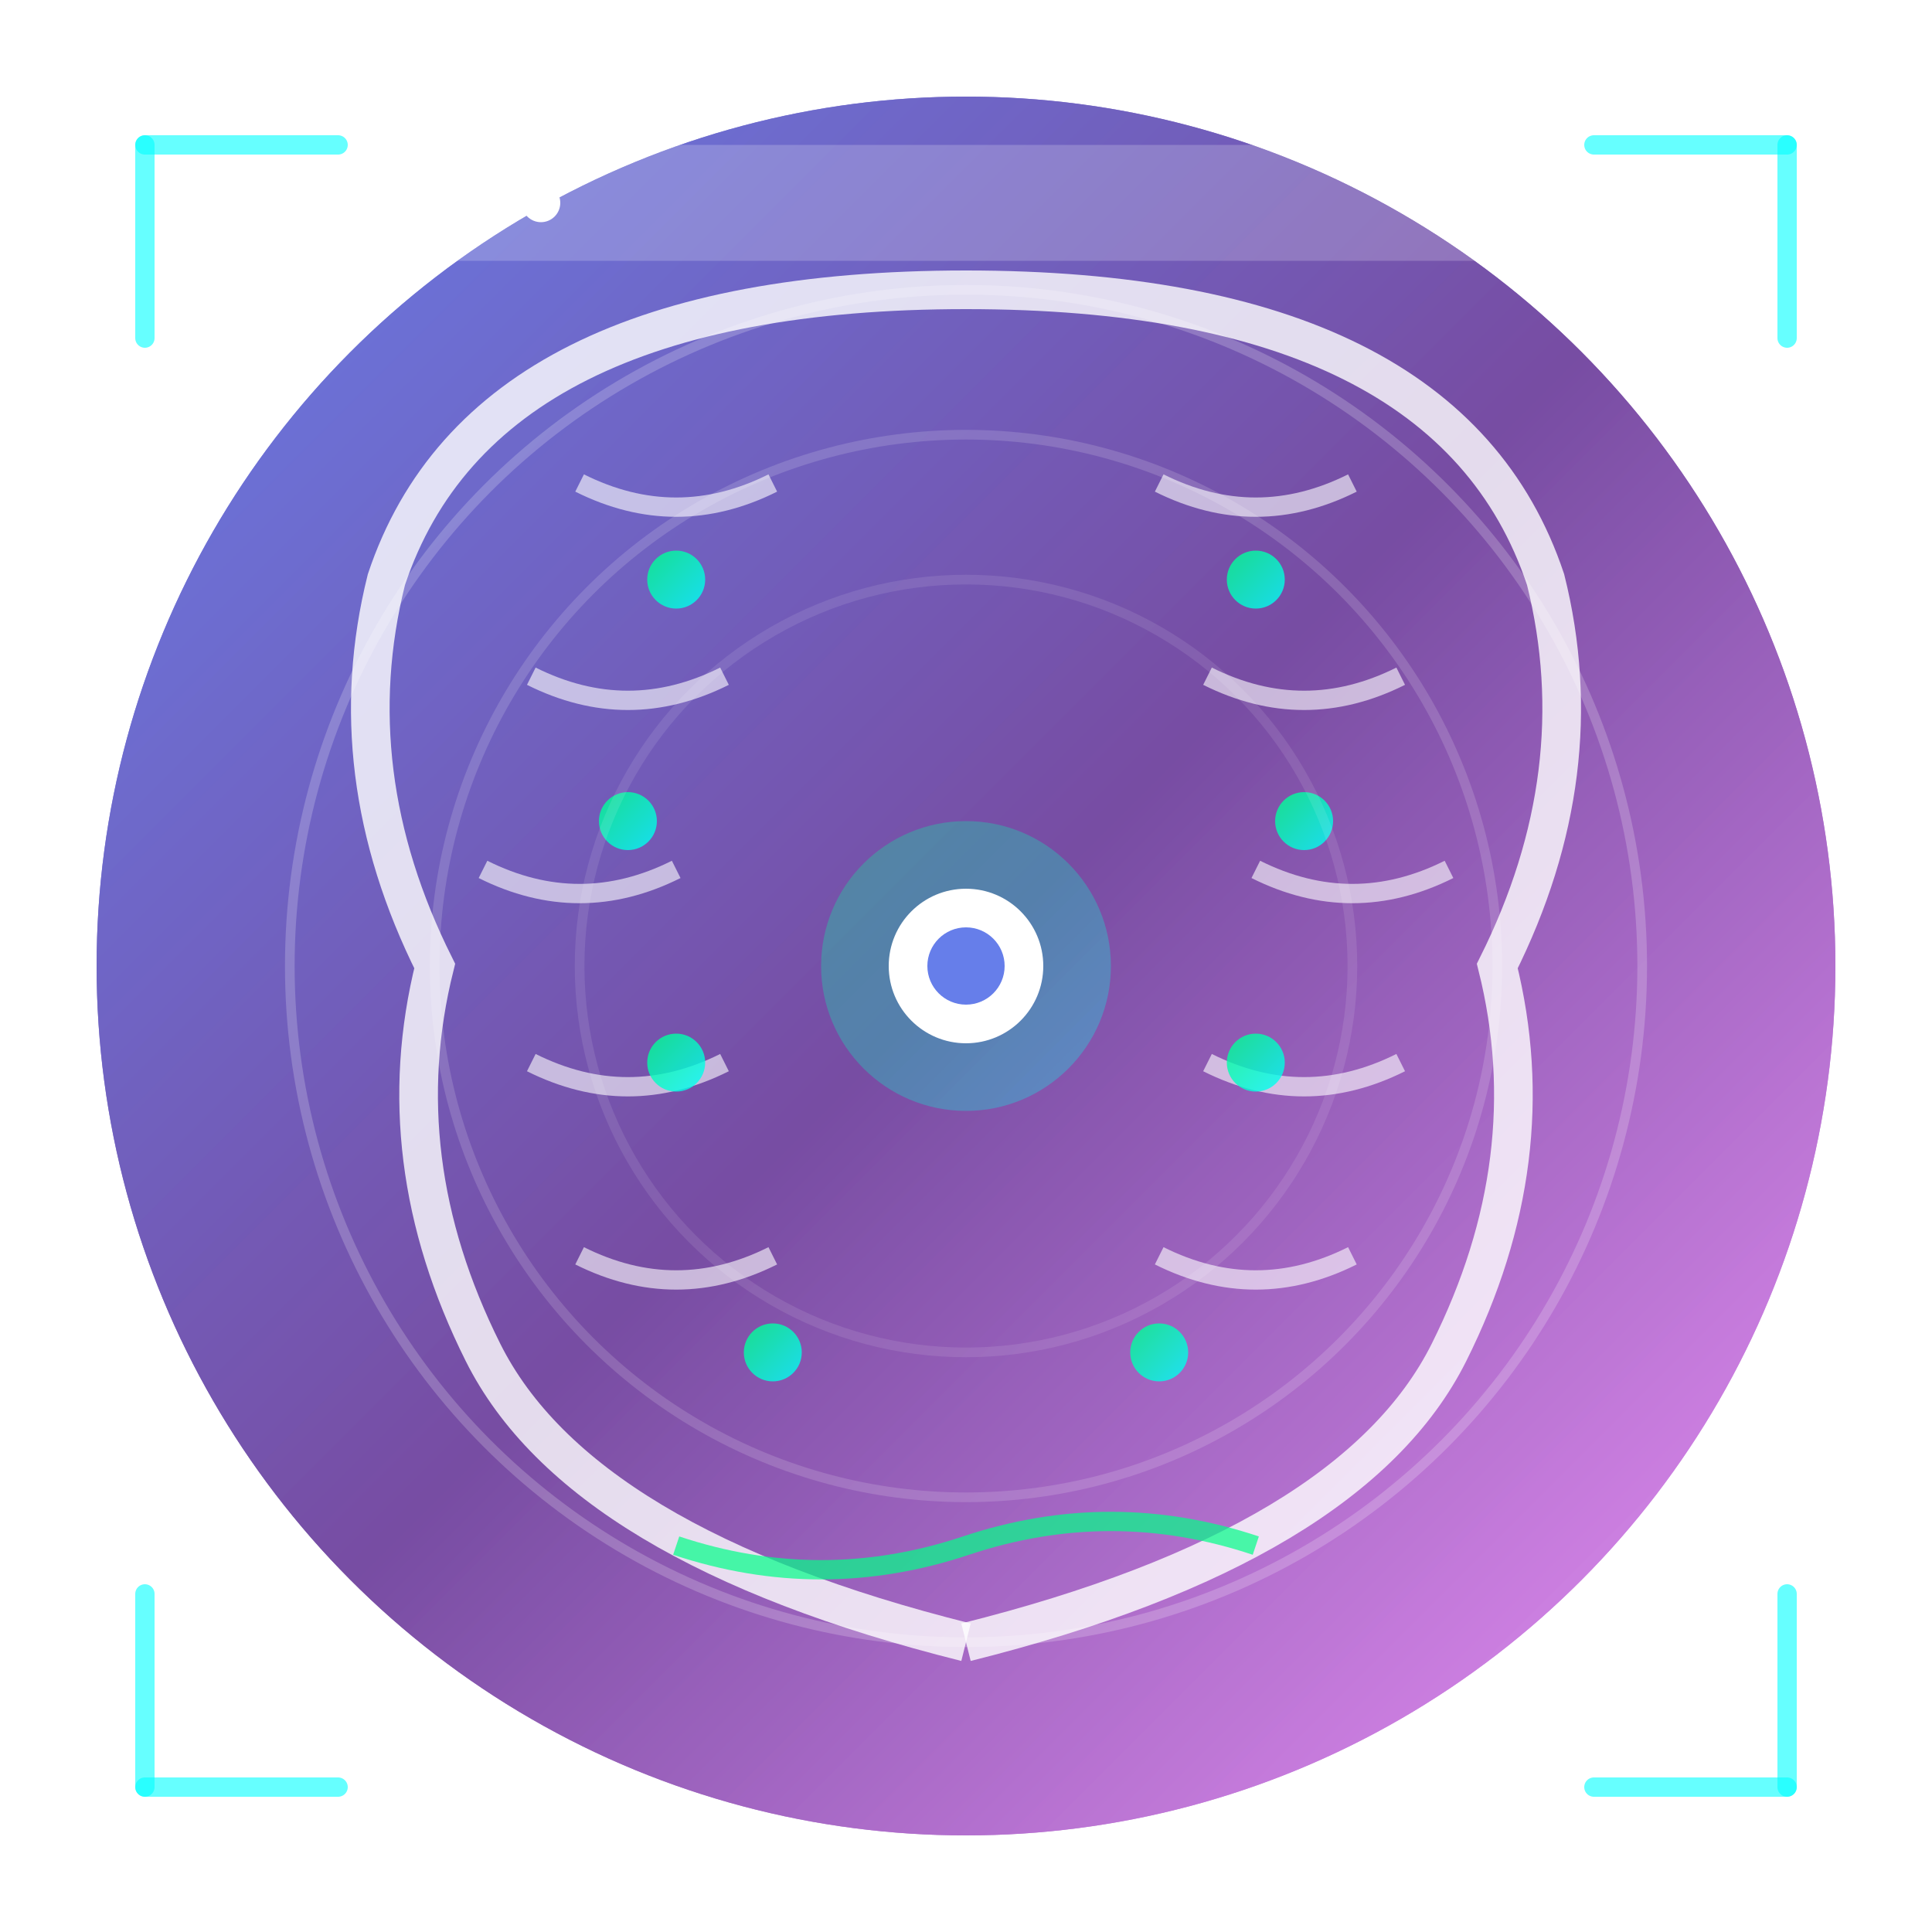 <svg xmlns="http://www.w3.org/2000/svg" viewBox="0 0 200 200" width="200" height="200">
  <!-- Browiser Logo: Brain + Browser fusion -->
  <defs>
    <linearGradient id="browiserGradient" x1="0%" y1="0%" x2="100%" y2="100%">
      <stop offset="0%" style="stop-color:#667eea;stop-opacity:1" />
      <stop offset="50%" style="stop-color:#764ba2;stop-opacity:1" />
      <stop offset="100%" style="stop-color:#f093fb;stop-opacity:1" />
    </linearGradient>
    
    <linearGradient id="glowGradient" x1="0%" y1="0%" x2="100%" y2="100%">
      <stop offset="0%" style="stop-color:#00ff88;stop-opacity:0.8" />
      <stop offset="100%" style="stop-color:#00ffff;stop-opacity:0.8" />
    </linearGradient>
    
    <filter id="glow">
      <feGaussianBlur stdDeviation="4" result="coloredBlur"/>
      <feMerge>
        <feMergeNode in="coloredBlur"/>
        <feMergeNode in="SourceGraphic"/>
      </feMerge>
    </filter>
  </defs>
  
  <!-- Outer circle (browser window) -->
  <circle cx="100" cy="100" r="90" fill="url(#browiserGradient)" opacity="0.9"/>
  <!-- Outer circle (browser window) -->
  <circle cx="100" cy="100" r="90" fill="url(#browiserGradient)" opacity="0.9"/>
  
  <!-- Brain shape (stylized left and right hemispheres) -->
  <!-- Left hemisphere -->
  <path d="M 100 30 Q 50 30 40 60 Q 35 80 45 100 Q 40 120 50 140 Q 60 160 100 170" 
        fill="none" stroke="white" stroke-width="4" opacity="0.8"/>
  
  <!-- Right hemisphere -->
  <path d="M 100 30 Q 150 30 160 60 Q 165 80 155 100 Q 160 120 150 140 Q 140 160 100 170" 
        fill="none" stroke="white" stroke-width="4" opacity="0.8"/>
  
  <!-- Brain folds (cortex details) -->
  <path d="M 60 50 Q 70 55 80 50" fill="none" stroke="white" stroke-width="2" opacity="0.6"/>
  <path d="M 120 50 Q 130 55 140 50" fill="none" stroke="white" stroke-width="2" opacity="0.6"/>
  <path d="M 55 70 Q 65 75 75 70" fill="none" stroke="white" stroke-width="2" opacity="0.6"/>
  <path d="M 125 70 Q 135 75 145 70" fill="none" stroke="white" stroke-width="2" opacity="0.6"/>
  <path d="M 50 90 Q 60 95 70 90" fill="none" stroke="white" stroke-width="2" opacity="0.6"/>
  <path d="M 130 90 Q 140 95 150 90" fill="none" stroke="white" stroke-width="2" opacity="0.6"/>
  <path d="M 55 110 Q 65 115 75 110" fill="none" stroke="white" stroke-width="2" opacity="0.6"/>
  <path d="M 125 110 Q 135 115 145 110" fill="none" stroke="white" stroke-width="2" opacity="0.6"/>
  <path d="M 60 130 Q 70 135 80 130" fill="none" stroke="white" stroke-width="2" opacity="0.6"/>
  <path d="M 120 130 Q 130 135 140 130" fill="none" stroke="white" stroke-width="2" opacity="0.6"/>
  
  <!-- Center connection (corpus callosum) -->
  <line x1="100" y1="50" x2="100" y2="150" stroke="url(#glowGradient)" stroke-width="3" opacity="0.7"/>
  
  <!-- Neural synapses (glowing dots) -->
  <circle cx="70" cy="60" r="3" fill="url(#glowGradient)" filter="url(#glow)"/>
  <circle cx="130" cy="60" r="3" fill="url(#glowGradient)" filter="url(#glow)"/>
  <circle cx="65" cy="85" r="3" fill="url(#glowGradient)" filter="url(#glow)"/>
  <circle cx="135" cy="85" r="3" fill="url(#glowGradient)" filter="url(#glow)"/>
  <circle cx="70" cy="110" r="3" fill="url(#glowGradient)" filter="url(#glow)"/>
  <circle cx="130" cy="110" r="3" fill="url(#glowGradient)" filter="url(#glow)"/>
  <circle cx="80" cy="140" r="3" fill="url(#glowGradient)" filter="url(#glow)"/>
  <circle cx="120" cy="140" r="3" fill="url(#glowGradient)" filter="url(#glow)"/>
  
  <!-- Wisdom eye (third eye concept) -->
  <circle cx="100" cy="100" r="15" fill="url(#glowGradient)" filter="url(#glow)" opacity="0.6"/>
  <circle cx="100" cy="100" r="8" fill="white"/>
  <circle cx="100" cy="100" r="4" fill="#667eea"/>
  
  <!-- GENE helix (connecting to brain) -->
  <path d="M 70 160 Q 85 165 100 160 Q 115 155 130 160" 
        fill="none" stroke="#00ff88" stroke-width="2" opacity="0.7"/>
  
  <!-- Browser address bar (top) -->
  <rect x="30" y="15" width="140" height="12" rx="6" fill="rgba(255,255,255,0.2)"/>
  <circle cx="40" cy="21" r="2" fill="white"/>
  <circle cx="48" cy="21" r="2" fill="white"/>
  <circle cx="56" cy="21" r="2" fill="white"/>
  
  <!-- Time rings (optional, subtle) -->
  <circle cx="100" cy="100" r="70" fill="none" stroke="white" stroke-width="1" opacity="0.2"/>
  <circle cx="100" cy="100" r="55" fill="none" stroke="white" stroke-width="1" opacity="0.15"/>
  <circle cx="100" cy="100" r="40" fill="none" stroke="white" stroke-width="1" opacity="0.1"/>
  
  <!-- Corner accents (sci-fi tech look) -->
  <line x1="15" y1="15" x2="35" y2="15" stroke="#00ffff" stroke-width="2" stroke-linecap="round" opacity="0.6"/>
  <line x1="15" y1="15" x2="15" y2="35" stroke="#00ffff" stroke-width="2" stroke-linecap="round" opacity="0.6"/>
  
  <line x1="185" y1="15" x2="165" y2="15" stroke="#00ffff" stroke-width="2" stroke-linecap="round" opacity="0.6"/>
  <line x1="185" y1="15" x2="185" y2="35" stroke="#00ffff" stroke-width="2" stroke-linecap="round" opacity="0.6"/>
  
  <line x1="15" y1="185" x2="35" y2="185" stroke="#00ffff" stroke-width="2" stroke-linecap="round" opacity="0.6"/>
  <line x1="15" y1="185" x2="15" y2="165" stroke="#00ffff" stroke-width="2" stroke-linecap="round" opacity="0.6"/>
  
  <line x1="185" y1="185" x2="165" y2="185" stroke="#00ffff" stroke-width="2" stroke-linecap="round" opacity="0.6"/>
  <line x1="185" y1="185" x2="185" y2="165" stroke="#00ffff" stroke-width="2" stroke-linecap="round" opacity="0.6"/>
</svg>
